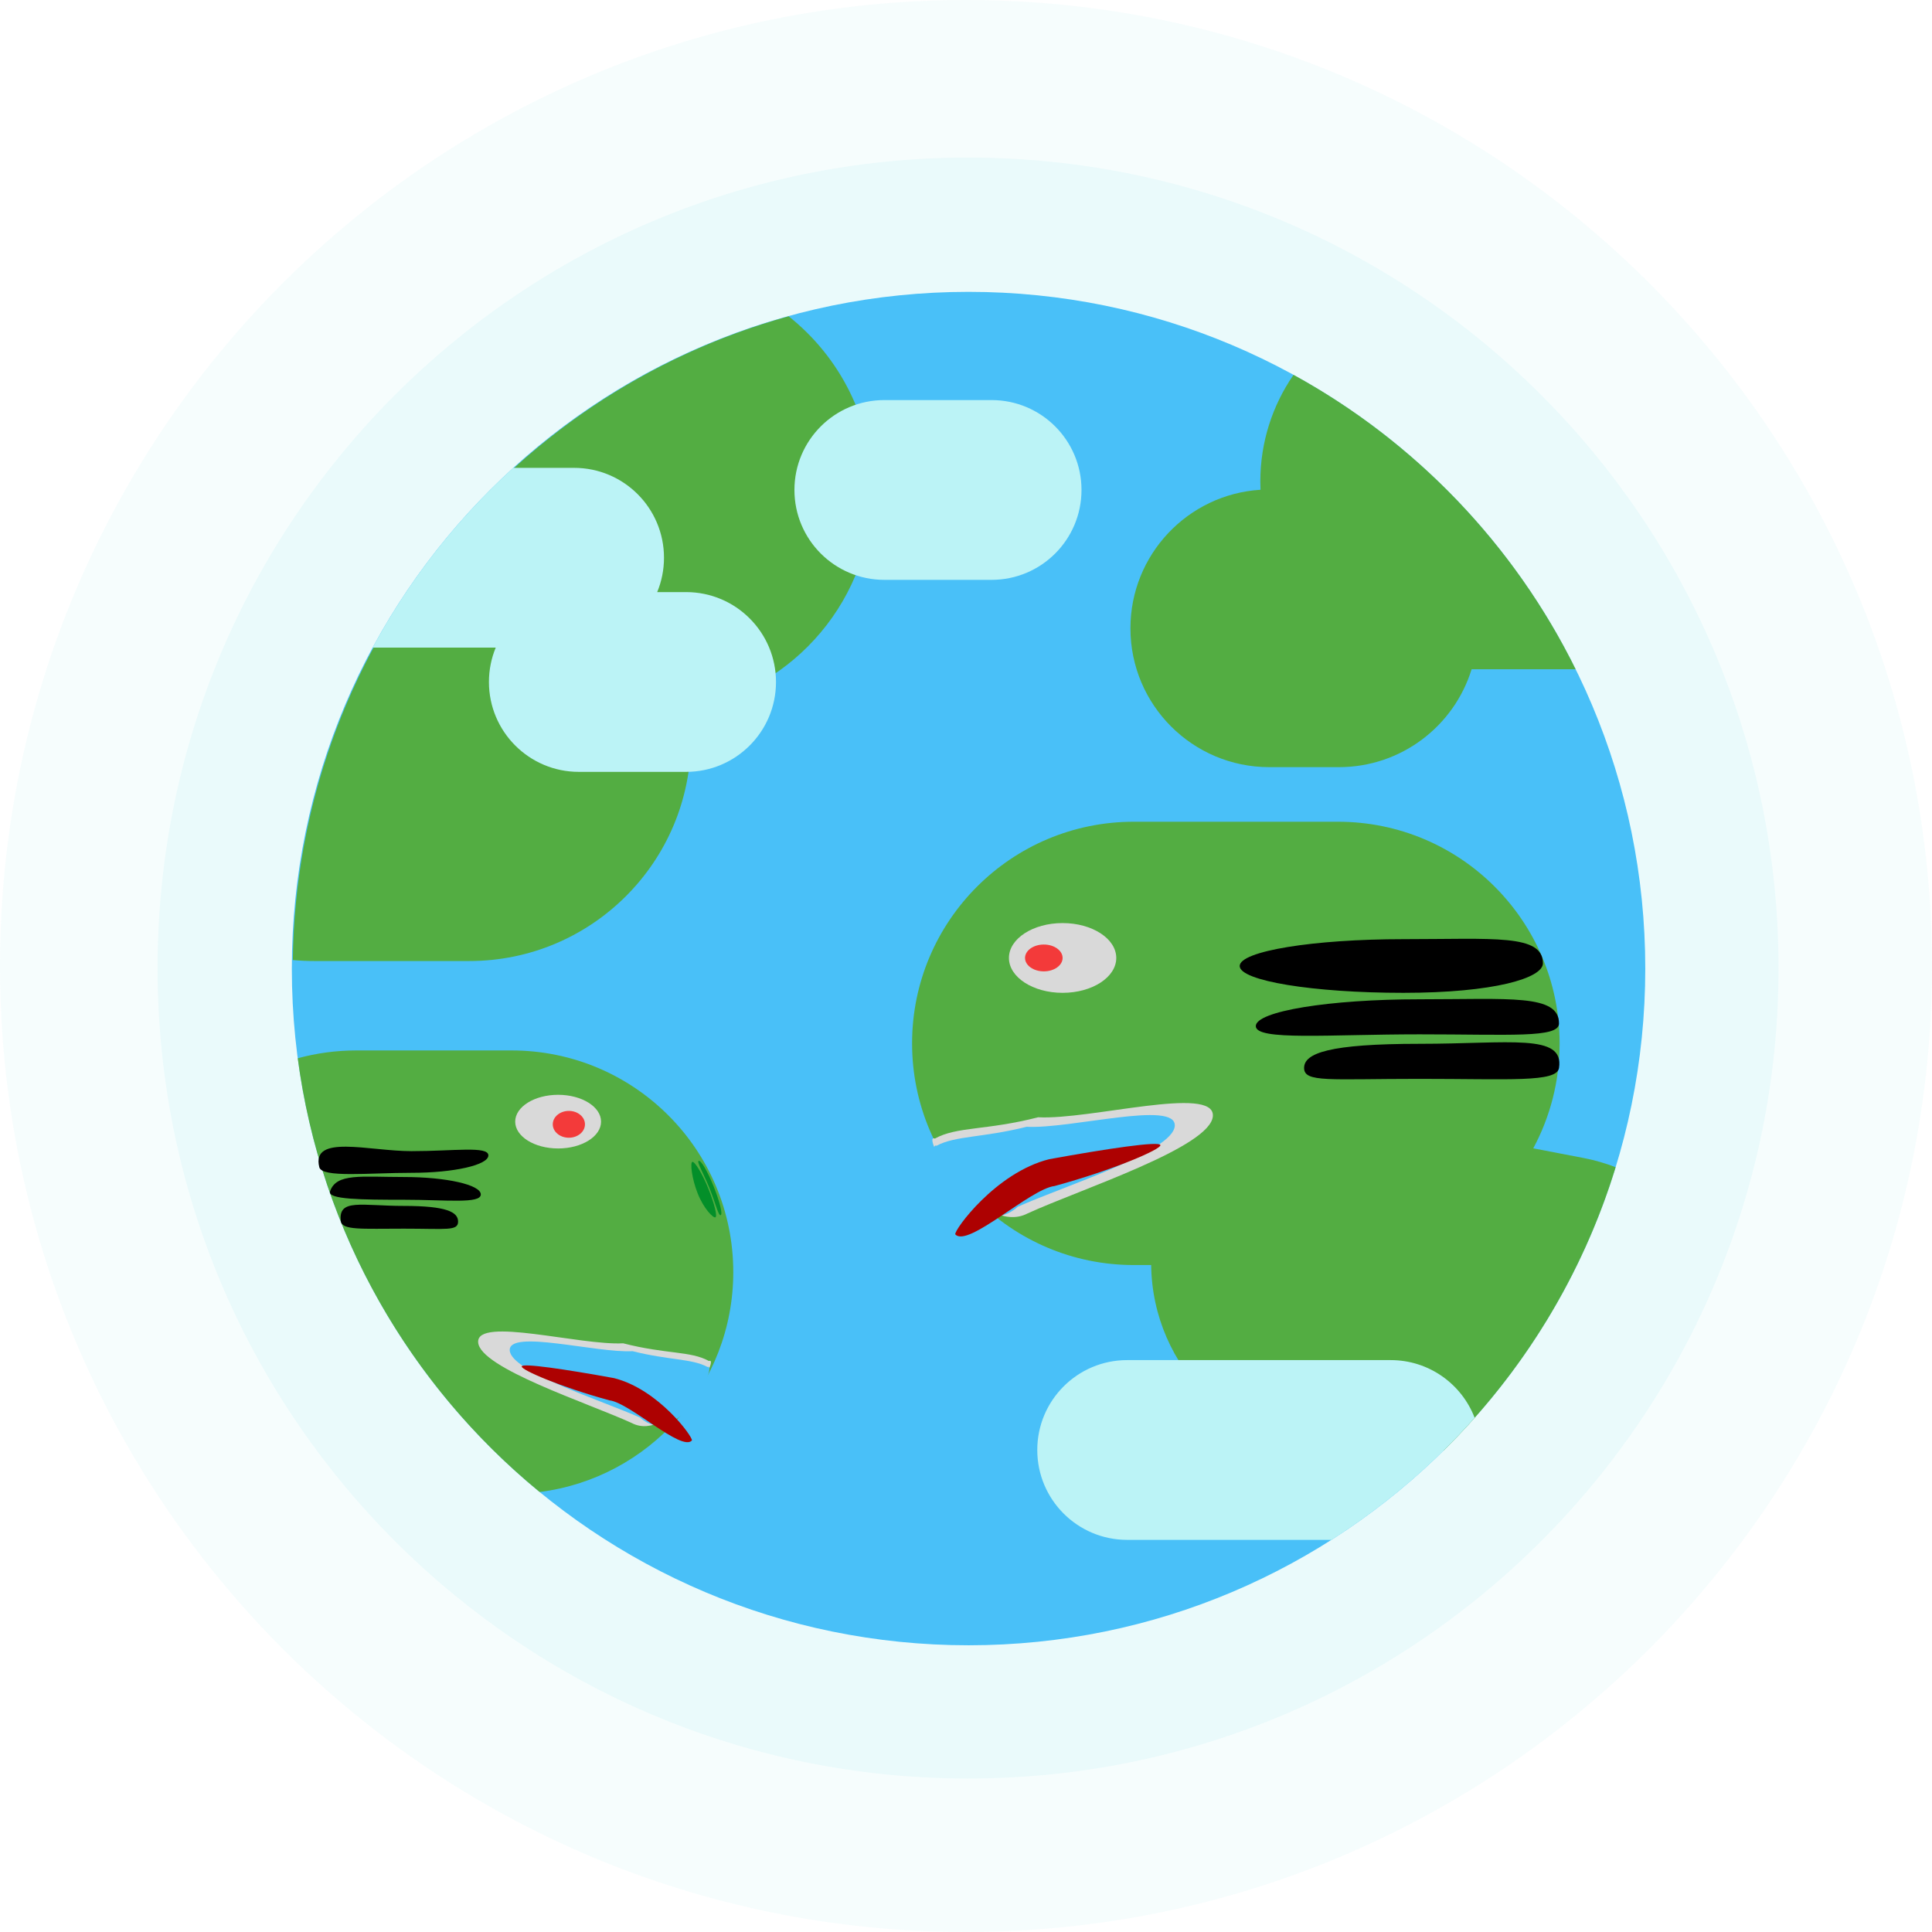<svg width="360" height="360" viewBox="0 0 360 360" fill="none" xmlns="http://www.w3.org/2000/svg">
<g clip-path="url(#clip0_1622_4257)">
<path d="M180 360C279.411 360 360 279.411 360 180C360 80.589 279.411 0 180 0C80.589 0 0 80.589 0 180C0 279.411 80.589 360 180 360Z" fill="#24D4DE" fill-opacity="0.04"/>
<path d="M180.383 331.398C263.787 331.398 331.4 263.786 331.4 180.382C331.4 96.978 263.787 29.366 180.383 29.366C96.979 29.366 29.367 96.978 29.367 180.382C29.367 263.786 96.979 331.398 180.383 331.398Z" fill="#24D4DE" fill-opacity="0.06"/>
<path d="M180.476 306.574C250.117 306.574 306.573 250.119 306.573 180.478C306.573 110.836 250.117 54.381 180.476 54.381C110.834 54.381 54.379 110.836 54.379 180.478C54.379 250.119 110.834 306.574 180.476 306.574Z" fill="#49C0F8"/>
<path opacity="0.732" fill-rule="evenodd" clip-rule="evenodd" d="M95.333 195.735C118.143 195.735 136.635 214.226 136.635 237.037C136.635 258.078 120.9 275.444 100.556 278.011L100.553 278.013C76.43 258.222 59.78 229.657 55.48 197.194L55.482 197.192C58.958 196.242 62.618 195.735 66.396 195.735H95.333Z" fill="#58A700"/>
<path opacity="0.732" fill-rule="evenodd" clip-rule="evenodd" d="M162.59 91.297C162.59 111.499 148.085 128.314 128.922 131.895L128.341 131.999L128.382 132.296C128.619 134.088 128.742 135.916 128.742 137.773C128.742 160.583 110.25 179.074 87.44 179.074H58.503C57.176 179.074 55.864 179.012 54.569 178.889L54.566 178.888C55.274 121.617 94.161 73.541 146.951 58.934L146.953 58.936C156.48 66.502 162.59 78.186 162.59 91.297Z" fill="#58A700"/>
<path opacity="0.732" fill-rule="evenodd" clip-rule="evenodd" d="M249.312 153.118C272.122 153.118 290.613 171.61 290.613 194.42C290.613 201.494 288.835 208.153 285.7 213.974L295.039 215.768C297.109 216.165 299.118 216.745 301.049 217.491L301.053 217.492C294.85 237.723 283.695 255.788 269.003 270.274L249.487 270.271C230.31 270.271 214.737 254.843 214.502 235.722L211.255 235.721C188.444 235.721 169.953 217.23 169.953 194.42C169.953 171.61 188.444 153.118 211.255 153.118H249.312Z" fill="#58A700"/>
<path opacity="0.732" fill-rule="evenodd" clip-rule="evenodd" d="M241.032 69.846C263.695 82.277 282.122 101.468 293.6 124.706L274.212 124.708C270.957 135.27 261.119 142.946 249.488 142.946H236.51C222.223 142.946 210.641 131.365 210.641 117.078C210.641 103.34 221.351 92.103 234.878 91.26C234.855 90.75 234.844 90.236 234.844 89.719C234.844 82.376 237.105 75.562 240.971 69.934L241.032 69.846Z" fill="#58A700"/>
<path fill-rule="evenodd" clip-rule="evenodd" d="M259.136 253.435C266.274 253.435 272.369 257.9 274.78 264.189C267 272.949 258.017 280.617 248.091 286.934L210.03 286.932C200.78 286.932 193.281 279.433 193.281 270.183C193.281 260.933 200.78 253.435 210.03 253.435H259.136Z" fill="#BBF3F6"/>
<path d="M184.773 74.549H164.78C155.53 74.549 148.031 82.047 148.031 91.297C148.031 100.547 155.53 108.046 164.78 108.046H184.773C194.023 108.046 201.522 100.547 201.522 91.297C201.522 82.047 194.023 74.549 184.773 74.549Z" fill="#BBF3F6"/>
<path fill-rule="evenodd" clip-rule="evenodd" d="M95.648 87.177L106.977 87.178C116.227 87.178 123.726 94.677 123.726 103.927C123.726 106.194 123.275 108.356 122.459 110.329L127.847 110.328C137.097 110.328 144.596 117.827 144.596 127.077C144.596 136.327 137.097 143.826 127.847 143.826H107.854C98.604 143.826 91.106 136.327 91.106 127.077C91.106 124.81 91.556 122.648 92.372 120.675H69.434C76.172 108.189 84.955 96.97 95.333 87.464L95.648 87.177Z" fill="#BBF3F6"/>
<ellipse cx="198" cy="178.5" rx="10" ry="6.5" fill="#D9D9D9"/>
<ellipse cx="194.5" cy="178.5" rx="3.5" ry="2.5" fill="#F33A3A"/>
<path d="M287.5 179.5C287.5 182.261 278.345 185 261.5 185C244.655 185 231 182.761 231 180C231 177.239 244.655 175 261.5 175C278.345 175 287.5 174 287.5 179.5Z" fill="black"/>
<path d="M290.5 190.702C290.5 193.463 281.345 192.732 264.5 192.732C247.655 192.732 234 193.963 234 191.202C234 188.441 247.655 186.202 264.5 186.202C281.345 186.202 290.5 185.202 290.5 190.702Z" fill="black"/>
<path d="M290.5 198.999C290.08 201.728 281.345 201.029 264.5 201.029C247.655 201.029 243 201.76 243 198.999C243 196.237 247.655 194.499 264.5 194.499C281.345 194.499 291.5 192.5 290.5 198.999Z" fill="black"/>
<path d="M226.002 207.941C225.689 213.731 201.228 221.626 191.473 226.107C182.716 230.641 171.259 210.996 174.199 212.156C178.328 209.875 183.793 210.67 193.441 208.187C203.092 208.707 226.314 202.15 226.002 207.941Z" fill="#D9D9D9"/>
<path d="M218.903 209.781C218.643 214.596 197.919 221.141 189.655 224.859C181 232.5 172.006 212.533 174.498 213.5C177.996 211.607 183.133 212.015 191.307 209.957C199.487 210.399 219.163 204.965 218.903 209.781Z" fill="#49C0F8"/>
<path d="M216.22 213.361C216.484 214.112 207.499 218 196.499 221C192 221.5 180.297 232.593 178.003 230C177.739 229.249 185.5 218.5 195.5 216C206.502 214 215.956 212.609 216.22 213.361Z" fill="#AD0101"/>
<path d="M132.986 221.097C134.111 223.918 134.699 226.263 134.286 226.427C133.874 226.591 133.359 224.292 132.233 221.47C131.108 218.649 129.774 216.47 130.186 216.306C130.598 216.142 131.86 218.275 132.986 221.097Z" fill="#038F29"/>
<path d="M131.998 221.5C133.124 224.321 133.711 226.666 133.299 226.83C132.887 226.995 131.14 225.225 130.014 222.403C128.889 219.582 128.588 216.664 129 216.5C129.412 216.336 130.873 218.679 131.998 221.5Z" fill="#038F29"/>
</g>
<ellipse cx="8" cy="5" rx="8" ry="5" transform="matrix(-1 0 0 1 112 204)" fill="#D9D9D9"/>
<ellipse cx="3" cy="2.5" rx="3" ry="2.5" transform="matrix(-1 0 0 1 109 207)" fill="#F33A3A"/>
<path d="M59.5 217.5C60 219.5 68.745 218.538 76.663 218.538C84.581 218.538 91 217.085 91 215.292C91 213.499 84.581 214.5 76.663 214.5C68.745 214.5 57.947 211.288 59.5 217.5Z" fill="black"/>
<path d="M61.5 222C61 223.5 67.335 223.557 75.253 223.557C83.171 223.557 89.59 224.356 89.59 222.564C89.59 220.771 83.171 219.318 75.253 219.318C67.335 219.318 62.651 218.547 61.5 222Z" fill="black"/>
<path d="M63.5 227.5C63.697 229.272 67.335 228.943 75.253 228.943C83.171 228.943 85.359 229.418 85.359 227.625C85.359 225.833 83.171 224.704 75.253 224.704C67.335 224.704 63.03 223.281 63.5 227.5Z" fill="black"/>
<path d="M89.095 250.1C89.355 254.906 109.655 261.458 117.751 265.177C125.019 268.94 134.527 252.636 132.087 253.598C128.66 251.706 124.125 252.366 116.118 250.305C108.108 250.737 88.836 245.295 89.095 250.1Z" fill="#D9D9D9"/>
<path d="M94.981 251.627C95.197 255.624 112.396 261.055 119.255 264.141C126.438 270.482 133.902 253.911 131.833 254.714C128.931 253.143 124.667 253.481 117.883 251.774C111.095 252.14 94.766 247.631 94.981 251.627Z" fill="#49C0F8"/>
<path d="M97.211 254.599C96.992 255.222 104.448 258.449 113.577 260.939C117.311 261.353 127.024 270.56 128.927 268.408C129.146 267.784 122.705 258.864 114.406 256.789C105.276 255.129 97.43 253.975 97.211 254.599Z" fill="#AD0101"/>
<defs>
<clipPath id="clip0_1622_4257">
<rect width="360" height="360" fill="white"/>
</clipPath>
</defs>
</svg>
